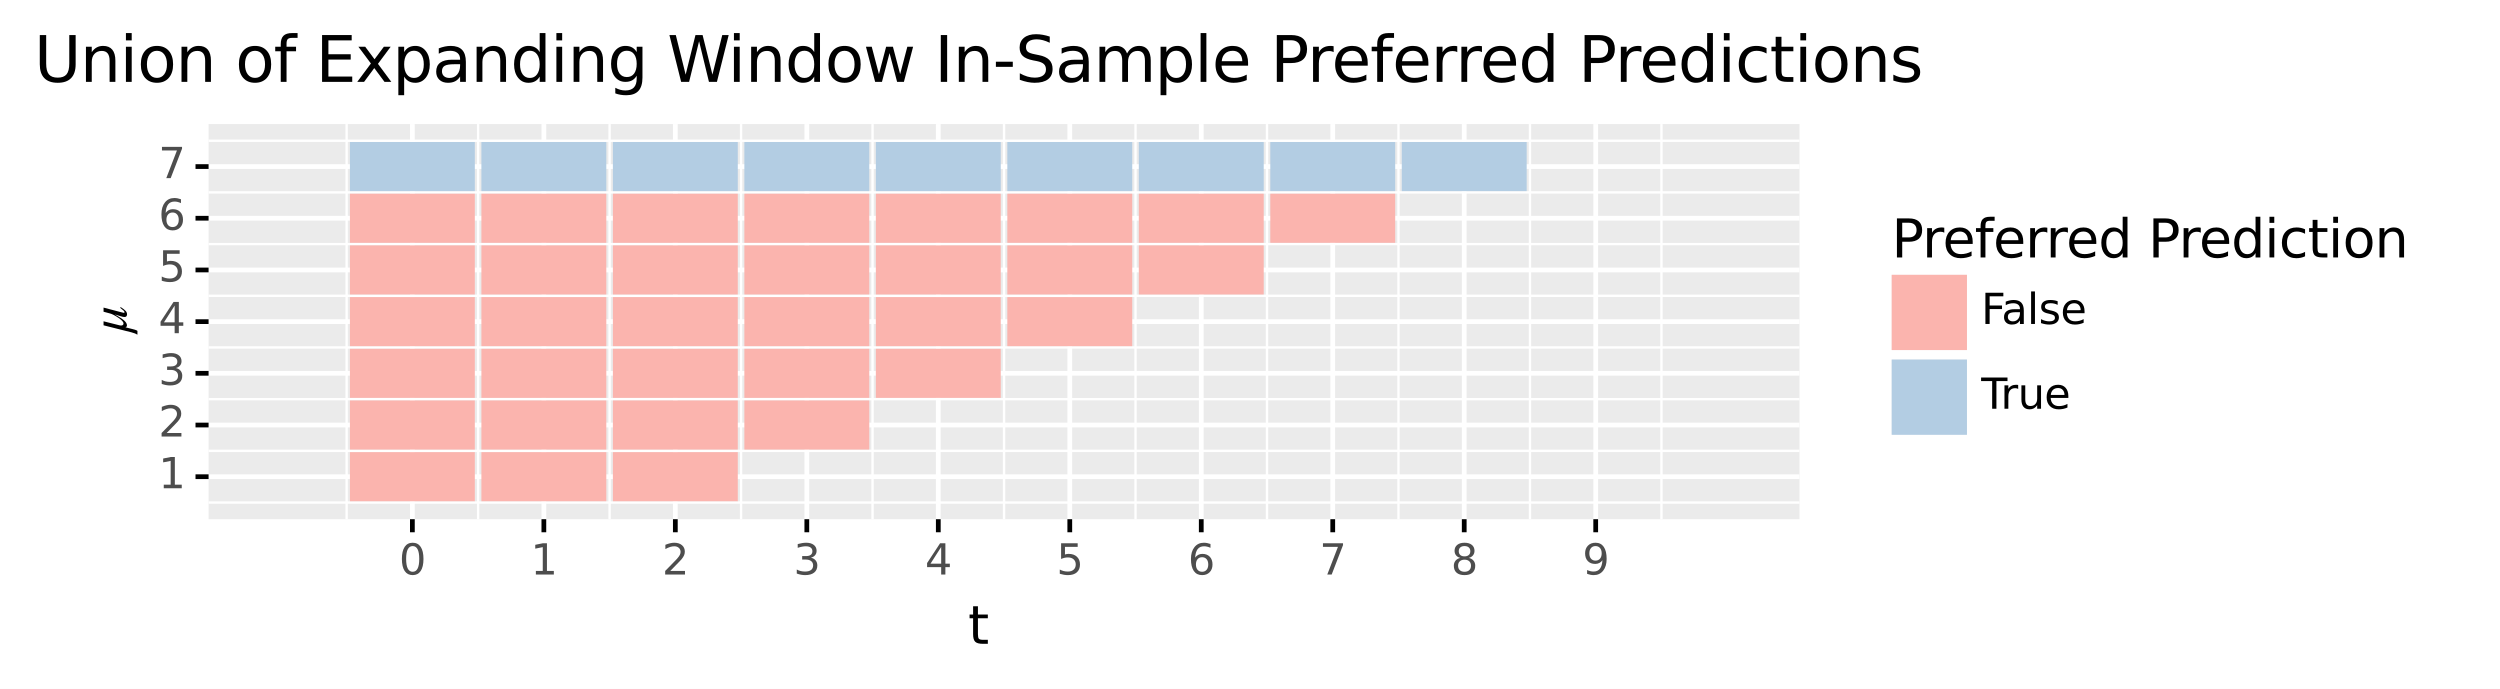 <?xml version="1.0" encoding="utf-8" standalone="no"?>
<!DOCTYPE svg PUBLIC "-//W3C//DTD SVG 1.1//EN"
  "http://www.w3.org/Graphics/SVG/1.1/DTD/svg11.dtd">
<svg height="144.978pt" version="1.1" viewBox="0 0 526.11 144.978" width="526.11pt" xmlns="http://www.w3.org/2000/svg" xmlns:xlink="http://www.w3.org/1999/xlink">
 <rect x="0" y="0" width="526.11" height="144.978" fill="#808080" stroke="none"/>
 <defs>
  <style type="text/css">*{stroke-linecap:butt;stroke-linejoin:round;}</style>
 </defs>
 <g id="figure_1">
  <g id="patch_1">
   <path d="M 0 144.978 
L 526.11 144.978 
L 526.11 0 
L 0 0 
z
" style="fill:#ffffff;stroke:#ffffff;stroke-linejoin:miter;"/>
  </g>
  <g id="axes_1">
   <g id="patch_2">
    <path d="M 43.894 109.265 
L 378.694 109.265 
L 378.694 26.105 
L 43.894 26.105 
z
" style="fill:#ebebeb;"/>
   </g>
   <g id="matplotlib.axis_1">
    <g id="xtick_1">
     <g id="line2d_1">
      <path clip-path="url(#p59ad33ce91)" d="M 86.782 109.265 
L 86.782 26.105 
" style="fill:none;stroke:#ffffff;"/>
     </g>
     <g id="line2d_2">
      <path d="M 86.782 109.265 
" style="fill:none;stroke:#333333;stroke-width:2;"/>
      <defs>
       <path d="M 0 0 
L 0 2.75 
" id="m842ca9d57a" style="stroke:#000000;"/>
      </defs>
      <g>
       <use style="fill:#333333;stroke:#000000;" x="86.782" xlink:href="#m842ca9d57a" y="109.265"/>
      </g>
     </g>
     <g id="text_1">
      <!-- 0 -->
      <g style="fill:#4d4d4d;" transform="translate(83.982 120.902)scale(0.088 -0.088)">
       <defs>
        <path d="M 2034 4250 
Q 1547 4250 1301 3770 
Q 1056 3291 1056 2328 
Q 1056 1369 1301 889 
Q 1547 409 2034 409 
Q 2525 409 2770 889 
Q 3016 1369 3016 2328 
Q 3016 3291 2770 3770 
Q 2525 4250 2034 4250 
z
M 2034 4750 
Q 2819 4750 3233 4129 
Q 3647 3509 3647 2328 
Q 3647 1150 3233 529 
Q 2819 -91 2034 -91 
Q 1250 -91 836 529 
Q 422 1150 422 2328 
Q 422 3509 836 4129 
Q 1250 4750 2034 4750 
z
" id="DejaVuSans-30" transform="scale(0.016)"/>
       </defs>
       <use xlink:href="#DejaVuSans-30"/>
      </g>
     </g>
    </g>
    <g id="xtick_2">
     <g id="line2d_3">
      <path clip-path="url(#p59ad33ce91)" d="M 114.451 109.265 
L 114.451 26.105 
" style="fill:none;stroke:#ffffff;"/>
     </g>
     <g id="line2d_4">
      <path d="M 114.451 109.265 
" style="fill:none;stroke:#333333;stroke-width:2;"/>
      <g>
       <use style="fill:#333333;stroke:#000000;" x="114.451" xlink:href="#m842ca9d57a" y="109.265"/>
      </g>
     </g>
     <g id="text_2">
      <!-- 1 -->
      <g style="fill:#4d4d4d;" transform="translate(111.652 120.902)scale(0.088 -0.088)">
       <defs>
        <path d="M 794 531 
L 1825 531 
L 1825 4091 
L 703 3866 
L 703 4441 
L 1819 4666 
L 2450 4666 
L 2450 531 
L 3481 531 
L 3481 0 
L 794 0 
L 794 531 
z
" id="DejaVuSans-31" transform="scale(0.016)"/>
       </defs>
       <use xlink:href="#DejaVuSans-31"/>
      </g>
     </g>
    </g>
    <g id="xtick_3">
     <g id="line2d_5">
      <path clip-path="url(#p59ad33ce91)" d="M 142.12 109.265 
L 142.12 26.105 
" style="fill:none;stroke:#ffffff;"/>
     </g>
     <g id="line2d_6">
      <path d="M 142.12 109.265 
" style="fill:none;stroke:#333333;stroke-width:2;"/>
      <g>
       <use style="fill:#333333;stroke:#000000;" x="142.12" xlink:href="#m842ca9d57a" y="109.265"/>
      </g>
     </g>
     <g id="text_3">
      <!-- 2 -->
      <g style="fill:#4d4d4d;" transform="translate(139.321 120.902)scale(0.088 -0.088)">
       <defs>
        <path d="M 1228 531 
L 3431 531 
L 3431 0 
L 469 0 
L 469 531 
Q 828 903 1448 1529 
Q 2069 2156 2228 2338 
Q 2531 2678 2651 2914 
Q 2772 3150 2772 3378 
Q 2772 3750 2511 3984 
Q 2250 4219 1831 4219 
Q 1534 4219 1204 4116 
Q 875 4013 500 3803 
L 500 4441 
Q 881 4594 1212 4672 
Q 1544 4750 1819 4750 
Q 2544 4750 2975 4387 
Q 3406 4025 3406 3419 
Q 3406 3131 3298 2873 
Q 3191 2616 2906 2266 
Q 2828 2175 2409 1742 
Q 1991 1309 1228 531 
z
" id="DejaVuSans-32" transform="scale(0.016)"/>
       </defs>
       <use xlink:href="#DejaVuSans-32"/>
      </g>
     </g>
    </g>
    <g id="xtick_4">
     <g id="line2d_7">
      <path clip-path="url(#p59ad33ce91)" d="M 169.79 109.265 
L 169.79 26.105 
" style="fill:none;stroke:#ffffff;"/>
     </g>
     <g id="line2d_8">
      <path d="M 169.79 109.265 
" style="fill:none;stroke:#333333;stroke-width:2;"/>
      <g>
       <use style="fill:#333333;stroke:#000000;" x="169.79" xlink:href="#m842ca9d57a" y="109.265"/>
      </g>
     </g>
     <g id="text_4">
      <!-- 3 -->
      <g style="fill:#4d4d4d;" transform="translate(166.99 120.902)scale(0.088 -0.088)">
       <defs>
        <path d="M 2597 2516 
Q 3050 2419 3304 2112 
Q 3559 1806 3559 1356 
Q 3559 666 3084 287 
Q 2609 -91 1734 -91 
Q 1441 -91 1130 -33 
Q 819 25 488 141 
L 488 750 
Q 750 597 1062 519 
Q 1375 441 1716 441 
Q 2309 441 2620 675 
Q 2931 909 2931 1356 
Q 2931 1769 2642 2001 
Q 2353 2234 1838 2234 
L 1294 2234 
L 1294 2753 
L 1863 2753 
Q 2328 2753 2575 2939 
Q 2822 3125 2822 3475 
Q 2822 3834 2567 4026 
Q 2313 4219 1838 4219 
Q 1578 4219 1281 4162 
Q 984 4106 628 3988 
L 628 4550 
Q 988 4650 1302 4700 
Q 1616 4750 1894 4750 
Q 2613 4750 3031 4423 
Q 3450 4097 3450 3541 
Q 3450 3153 3228 2886 
Q 3006 2619 2597 2516 
z
" id="DejaVuSans-33" transform="scale(0.016)"/>
       </defs>
       <use xlink:href="#DejaVuSans-33"/>
      </g>
     </g>
    </g>
    <g id="xtick_5">
     <g id="line2d_9">
      <path clip-path="url(#p59ad33ce91)" d="M 197.459 109.265 
L 197.459 26.105 
" style="fill:none;stroke:#ffffff;"/>
     </g>
     <g id="line2d_10">
      <path d="M 197.459 109.265 
" style="fill:none;stroke:#333333;stroke-width:2;"/>
      <g>
       <use style="fill:#333333;stroke:#000000;" x="197.459" xlink:href="#m842ca9d57a" y="109.265"/>
      </g>
     </g>
     <g id="text_5">
      <!-- 4 -->
      <g style="fill:#4d4d4d;" transform="translate(194.66 120.902)scale(0.088 -0.088)">
       <defs>
        <path d="M 2419 4116 
L 825 1625 
L 2419 1625 
L 2419 4116 
z
M 2253 4666 
L 3047 4666 
L 3047 1625 
L 3713 1625 
L 3713 1100 
L 3047 1100 
L 3047 0 
L 2419 0 
L 2419 1100 
L 313 1100 
L 313 1709 
L 2253 4666 
z
" id="DejaVuSans-34" transform="scale(0.016)"/>
       </defs>
       <use xlink:href="#DejaVuSans-34"/>
      </g>
     </g>
    </g>
    <g id="xtick_6">
     <g id="line2d_11">
      <path clip-path="url(#p59ad33ce91)" d="M 225.129 109.265 
L 225.129 26.105 
" style="fill:none;stroke:#ffffff;"/>
     </g>
     <g id="line2d_12">
      <path d="M 225.129 109.265 
" style="fill:none;stroke:#333333;stroke-width:2;"/>
      <g>
       <use style="fill:#333333;stroke:#000000;" x="225.129" xlink:href="#m842ca9d57a" y="109.265"/>
      </g>
     </g>
     <g id="text_6">
      <!-- 5 -->
      <g style="fill:#4d4d4d;" transform="translate(222.329 120.902)scale(0.088 -0.088)">
       <defs>
        <path d="M 691 4666 
L 3169 4666 
L 3169 4134 
L 1269 4134 
L 1269 2991 
Q 1406 3038 1543 3061 
Q 1681 3084 1819 3084 
Q 2600 3084 3056 2656 
Q 3513 2228 3513 1497 
Q 3513 744 3044 326 
Q 2575 -91 1722 -91 
Q 1428 -91 1123 -41 
Q 819 9 494 109 
L 494 744 
Q 775 591 1075 516 
Q 1375 441 1709 441 
Q 2250 441 2565 725 
Q 2881 1009 2881 1497 
Q 2881 1984 2565 2268 
Q 2250 2553 1709 2553 
Q 1456 2553 1204 2497 
Q 953 2441 691 2322 
L 691 4666 
z
" id="DejaVuSans-35" transform="scale(0.016)"/>
       </defs>
       <use xlink:href="#DejaVuSans-35"/>
      </g>
     </g>
    </g>
    <g id="xtick_7">
     <g id="line2d_13">
      <path clip-path="url(#p59ad33ce91)" d="M 252.798 109.265 
L 252.798 26.105 
" style="fill:none;stroke:#ffffff;"/>
     </g>
     <g id="line2d_14">
      <path d="M 252.798 109.265 
" style="fill:none;stroke:#333333;stroke-width:2;"/>
      <g>
       <use style="fill:#333333;stroke:#000000;" x="252.798" xlink:href="#m842ca9d57a" y="109.265"/>
      </g>
     </g>
     <g id="text_7">
      <!-- 6 -->
      <g style="fill:#4d4d4d;" transform="translate(249.999 120.902)scale(0.088 -0.088)">
       <defs>
        <path d="M 2113 2584 
Q 1688 2584 1439 2293 
Q 1191 2003 1191 1497 
Q 1191 994 1439 701 
Q 1688 409 2113 409 
Q 2538 409 2786 701 
Q 3034 994 3034 1497 
Q 3034 2003 2786 2293 
Q 2538 2584 2113 2584 
z
M 3366 4563 
L 3366 3988 
Q 3128 4100 2886 4159 
Q 2644 4219 2406 4219 
Q 1781 4219 1451 3797 
Q 1122 3375 1075 2522 
Q 1259 2794 1537 2939 
Q 1816 3084 2150 3084 
Q 2853 3084 3261 2657 
Q 3669 2231 3669 1497 
Q 3669 778 3244 343 
Q 2819 -91 2113 -91 
Q 1303 -91 875 529 
Q 447 1150 447 2328 
Q 447 3434 972 4092 
Q 1497 4750 2381 4750 
Q 2619 4750 2861 4703 
Q 3103 4656 3366 4563 
z
" id="DejaVuSans-36" transform="scale(0.016)"/>
       </defs>
       <use xlink:href="#DejaVuSans-36"/>
      </g>
     </g>
    </g>
    <g id="xtick_8">
     <g id="line2d_15">
      <path clip-path="url(#p59ad33ce91)" d="M 280.468 109.265 
L 280.468 26.105 
" style="fill:none;stroke:#ffffff;"/>
     </g>
     <g id="line2d_16">
      <path d="M 280.468 109.265 
" style="fill:none;stroke:#333333;stroke-width:2;"/>
      <g>
       <use style="fill:#333333;stroke:#000000;" x="280.468" xlink:href="#m842ca9d57a" y="109.265"/>
      </g>
     </g>
     <g id="text_8">
      <!-- 7 -->
      <g style="fill:#4d4d4d;" transform="translate(277.668 120.902)scale(0.088 -0.088)">
       <defs>
        <path d="M 525 4666 
L 3525 4666 
L 3525 4397 
L 1831 0 
L 1172 0 
L 2766 4134 
L 525 4134 
L 525 4666 
z
" id="DejaVuSans-37" transform="scale(0.016)"/>
       </defs>
       <use xlink:href="#DejaVuSans-37"/>
      </g>
     </g>
    </g>
    <g id="xtick_9">
     <g id="line2d_17">
      <path clip-path="url(#p59ad33ce91)" d="M 308.137 109.265 
L 308.137 26.105 
" style="fill:none;stroke:#ffffff;"/>
     </g>
     <g id="line2d_18">
      <path d="M 308.137 109.265 
" style="fill:none;stroke:#333333;stroke-width:2;"/>
      <g>
       <use style="fill:#333333;stroke:#000000;" x="308.137" xlink:href="#m842ca9d57a" y="109.265"/>
      </g>
     </g>
     <g id="text_9">
      <!-- 8 -->
      <g style="fill:#4d4d4d;" transform="translate(305.338 120.902)scale(0.088 -0.088)">
       <defs>
        <path d="M 2034 2216 
Q 1584 2216 1326 1975 
Q 1069 1734 1069 1313 
Q 1069 891 1326 650 
Q 1584 409 2034 409 
Q 2484 409 2743 651 
Q 3003 894 3003 1313 
Q 3003 1734 2745 1975 
Q 2488 2216 2034 2216 
z
M 1403 2484 
Q 997 2584 770 2862 
Q 544 3141 544 3541 
Q 544 4100 942 4425 
Q 1341 4750 2034 4750 
Q 2731 4750 3128 4425 
Q 3525 4100 3525 3541 
Q 3525 3141 3298 2862 
Q 3072 2584 2669 2484 
Q 3125 2378 3379 2068 
Q 3634 1759 3634 1313 
Q 3634 634 3220 271 
Q 2806 -91 2034 -91 
Q 1263 -91 848 271 
Q 434 634 434 1313 
Q 434 1759 690 2068 
Q 947 2378 1403 2484 
z
M 1172 3481 
Q 1172 3119 1398 2916 
Q 1625 2713 2034 2713 
Q 2441 2713 2670 2916 
Q 2900 3119 2900 3481 
Q 2900 3844 2670 4047 
Q 2441 4250 2034 4250 
Q 1625 4250 1398 4047 
Q 1172 3844 1172 3481 
z
" id="DejaVuSans-38" transform="scale(0.016)"/>
       </defs>
       <use xlink:href="#DejaVuSans-38"/>
      </g>
     </g>
    </g>
    <g id="xtick_10">
     <g id="line2d_19">
      <path clip-path="url(#p59ad33ce91)" d="M 335.806 109.265 
L 335.806 26.105 
" style="fill:none;stroke:#ffffff;"/>
     </g>
     <g id="line2d_20">
      <path d="M 335.806 109.265 
" style="fill:none;stroke:#333333;stroke-width:2;"/>
      <g>
       <use style="fill:#333333;stroke:#000000;" x="335.806" xlink:href="#m842ca9d57a" y="109.265"/>
      </g>
     </g>
     <g id="text_10">
      <!-- 9 -->
      <g style="fill:#4d4d4d;" transform="translate(333.007 120.902)scale(0.088 -0.088)">
       <defs>
        <path d="M 703 97 
L 703 672 
Q 941 559 1184 500 
Q 1428 441 1663 441 
Q 2288 441 2617 861 
Q 2947 1281 2994 2138 
Q 2813 1869 2534 1725 
Q 2256 1581 1919 1581 
Q 1219 1581 811 2004 
Q 403 2428 403 3163 
Q 403 3881 828 4315 
Q 1253 4750 1959 4750 
Q 2769 4750 3195 4129 
Q 3622 3509 3622 2328 
Q 3622 1225 3098 567 
Q 2575 -91 1691 -91 
Q 1453 -91 1209 -44 
Q 966 3 703 97 
z
M 1959 2075 
Q 2384 2075 2632 2365 
Q 2881 2656 2881 3163 
Q 2881 3666 2632 3958 
Q 2384 4250 1959 4250 
Q 1534 4250 1286 3958 
Q 1038 3666 1038 3163 
Q 1038 2656 1286 2365 
Q 1534 2075 1959 2075 
z
" id="DejaVuSans-39" transform="scale(0.016)"/>
       </defs>
       <use xlink:href="#DejaVuSans-39"/>
      </g>
     </g>
    </g>
    <g id="xtick_11">
     <g id="line2d_21">
      <path clip-path="url(#p59ad33ce91)" d="M 72.947 109.265 
L 72.947 26.105 
" style="fill:none;stroke:#ffffff;stroke-width:0.5;"/>
     </g>
    </g>
    <g id="xtick_12">
     <g id="line2d_22">
      <path clip-path="url(#p59ad33ce91)" d="M 100.616 109.265 
L 100.616 26.105 
" style="fill:none;stroke:#ffffff;stroke-width:0.5;"/>
     </g>
    </g>
    <g id="xtick_13">
     <g id="line2d_23">
      <path clip-path="url(#p59ad33ce91)" d="M 128.286 109.265 
L 128.286 26.105 
" style="fill:none;stroke:#ffffff;stroke-width:0.5;"/>
     </g>
    </g>
    <g id="xtick_14">
     <g id="line2d_24">
      <path clip-path="url(#p59ad33ce91)" d="M 155.955 109.265 
L 155.955 26.105 
" style="fill:none;stroke:#ffffff;stroke-width:0.5;"/>
     </g>
    </g>
    <g id="xtick_15">
     <g id="line2d_25">
      <path clip-path="url(#p59ad33ce91)" d="M 183.625 109.265 
L 183.625 26.105 
" style="fill:none;stroke:#ffffff;stroke-width:0.5;"/>
     </g>
    </g>
    <g id="xtick_16">
     <g id="line2d_26">
      <path clip-path="url(#p59ad33ce91)" d="M 211.294 109.265 
L 211.294 26.105 
" style="fill:none;stroke:#ffffff;stroke-width:0.5;"/>
     </g>
    </g>
    <g id="xtick_17">
     <g id="line2d_27">
      <path clip-path="url(#p59ad33ce91)" d="M 238.963 109.265 
L 238.963 26.105 
" style="fill:none;stroke:#ffffff;stroke-width:0.5;"/>
     </g>
    </g>
    <g id="xtick_18">
     <g id="line2d_28">
      <path clip-path="url(#p59ad33ce91)" d="M 266.633 109.265 
L 266.633 26.105 
" style="fill:none;stroke:#ffffff;stroke-width:0.5;"/>
     </g>
    </g>
    <g id="xtick_19">
     <g id="line2d_29">
      <path clip-path="url(#p59ad33ce91)" d="M 294.302 109.265 
L 294.302 26.105 
" style="fill:none;stroke:#ffffff;stroke-width:0.5;"/>
     </g>
    </g>
    <g id="xtick_20">
     <g id="line2d_30">
      <path clip-path="url(#p59ad33ce91)" d="M 321.972 109.265 
L 321.972 26.105 
" style="fill:none;stroke:#ffffff;stroke-width:0.5;"/>
     </g>
    </g>
    <g id="xtick_21">
     <g id="line2d_31">
      <path clip-path="url(#p59ad33ce91)" d="M 349.641 109.265 
L 349.641 26.105 
" style="fill:none;stroke:#ffffff;stroke-width:0.5;"/>
     </g>
    </g>
    <g id="text_11">
     <!-- t -->
     <g transform="translate(203.738 135.49)scale(0.11 -0.11)">
      <defs>
       <path d="M 1172 4494 
L 1172 3500 
L 2356 3500 
L 2356 3053 
L 1172 3053 
L 1172 1153 
Q 1172 725 1289 603 
Q 1406 481 1766 481 
L 2356 481 
L 2356 0 
L 1766 0 
Q 1100 0 847 248 
Q 594 497 594 1153 
L 594 3053 
L 172 3053 
L 172 3500 
L 594 3500 
L 594 4494 
L 1172 4494 
z
" id="DejaVuSans-74" transform="scale(0.016)"/>
      </defs>
      <use xlink:href="#DejaVuSans-74"/>
     </g>
    </g>
   </g>
   <g id="matplotlib.axis_2">
    <g id="ytick_1">
     <g id="line2d_32">
      <path clip-path="url(#p59ad33ce91)" d="M 43.894 100.318 
L 378.694 100.318 
" style="fill:none;stroke:#ffffff;"/>
     </g>
     <g id="line2d_33">
      <path d="M 43.894 100.318 
" style="fill:none;stroke:#333333;stroke-width:2;"/>
      <defs>
       <path d="M 0 0 
L -2.75 0 
" id="mcf019e07ae" style="stroke:#000000;"/>
      </defs>
      <g>
       <use style="fill:#333333;stroke:#000000;" x="43.894" xlink:href="#mcf019e07ae" y="100.318"/>
      </g>
     </g>
     <g id="text_12">
      <!-- 1 -->
      <g style="fill:#4d4d4d;" transform="translate(33.345 102.747)scale(0.088 -0.088)">
       <use xlink:href="#DejaVuSans-31"/>
      </g>
     </g>
    </g>
    <g id="ytick_2">
     <g id="line2d_34">
      <path clip-path="url(#p59ad33ce91)" d="M 43.894 89.441 
L 378.694 89.441 
" style="fill:none;stroke:#ffffff;"/>
     </g>
     <g id="line2d_35">
      <path d="M 43.894 89.441 
" style="fill:none;stroke:#333333;stroke-width:2;"/>
      <g>
       <use style="fill:#333333;stroke:#000000;" x="43.894" xlink:href="#mcf019e07ae" y="89.441"/>
      </g>
     </g>
     <g id="text_13">
      <!-- 2 -->
      <g style="fill:#4d4d4d;" transform="translate(33.345 91.869)scale(0.088 -0.088)">
       <use xlink:href="#DejaVuSans-32"/>
      </g>
     </g>
    </g>
    <g id="ytick_3">
     <g id="line2d_36">
      <path clip-path="url(#p59ad33ce91)" d="M 43.894 78.563 
L 378.694 78.563 
" style="fill:none;stroke:#ffffff;"/>
     </g>
     <g id="line2d_37">
      <path d="M 43.894 78.563 
" style="fill:none;stroke:#333333;stroke-width:2;"/>
      <g>
       <use style="fill:#333333;stroke:#000000;" x="43.894" xlink:href="#mcf019e07ae" y="78.563"/>
      </g>
     </g>
     <g id="text_14">
      <!-- 3 -->
      <g style="fill:#4d4d4d;" transform="translate(33.345 80.991)scale(0.088 -0.088)">
       <use xlink:href="#DejaVuSans-33"/>
      </g>
     </g>
    </g>
    <g id="ytick_4">
     <g id="line2d_38">
      <path clip-path="url(#p59ad33ce91)" d="M 43.894 67.685 
L 378.694 67.685 
" style="fill:none;stroke:#ffffff;"/>
     </g>
     <g id="line2d_39">
      <path d="M 43.894 67.685 
" style="fill:none;stroke:#333333;stroke-width:2;"/>
      <g>
       <use style="fill:#333333;stroke:#000000;" x="43.894" xlink:href="#mcf019e07ae" y="67.685"/>
      </g>
     </g>
     <g id="text_15">
      <!-- 4 -->
      <g style="fill:#4d4d4d;" transform="translate(33.345 70.114)scale(0.088 -0.088)">
       <use xlink:href="#DejaVuSans-34"/>
      </g>
     </g>
    </g>
    <g id="ytick_5">
     <g id="line2d_40">
      <path clip-path="url(#p59ad33ce91)" d="M 43.894 56.808 
L 378.694 56.808 
" style="fill:none;stroke:#ffffff;"/>
     </g>
     <g id="line2d_41">
      <path d="M 43.894 56.808 
" style="fill:none;stroke:#333333;stroke-width:2;"/>
      <g>
       <use style="fill:#333333;stroke:#000000;" x="43.894" xlink:href="#mcf019e07ae" y="56.808"/>
      </g>
     </g>
     <g id="text_16">
      <!-- 5 -->
      <g style="fill:#4d4d4d;" transform="translate(33.345 59.236)scale(0.088 -0.088)">
       <use xlink:href="#DejaVuSans-35"/>
      </g>
     </g>
    </g>
    <g id="ytick_6">
     <g id="line2d_42">
      <path clip-path="url(#p59ad33ce91)" d="M 43.894 45.93 
L 378.694 45.93 
" style="fill:none;stroke:#ffffff;"/>
     </g>
     <g id="line2d_43">
      <path d="M 43.894 45.93 
" style="fill:none;stroke:#333333;stroke-width:2;"/>
      <g>
       <use style="fill:#333333;stroke:#000000;" x="43.894" xlink:href="#mcf019e07ae" y="45.93"/>
      </g>
     </g>
     <g id="text_17">
      <!-- 6 -->
      <g style="fill:#4d4d4d;" transform="translate(33.345 48.358)scale(0.088 -0.088)">
       <use xlink:href="#DejaVuSans-36"/>
      </g>
     </g>
    </g>
    <g id="ytick_7">
     <g id="line2d_44">
      <path clip-path="url(#p59ad33ce91)" d="M 43.894 35.052 
L 378.694 35.052 
" style="fill:none;stroke:#ffffff;"/>
     </g>
     <g id="line2d_45">
      <path d="M 43.894 35.052 
" style="fill:none;stroke:#333333;stroke-width:2;"/>
      <g>
       <use style="fill:#333333;stroke:#000000;" x="43.894" xlink:href="#mcf019e07ae" y="35.052"/>
      </g>
     </g>
     <g id="text_18">
      <!-- 7 -->
      <g style="fill:#4d4d4d;" transform="translate(33.345 37.481)scale(0.088 -0.088)">
       <use xlink:href="#DejaVuSans-37"/>
      </g>
     </g>
    </g>
    <g id="ytick_8">
     <g id="line2d_46">
      <path clip-path="url(#p59ad33ce91)" d="M 43.894 105.757 
L 378.694 105.757 
" style="fill:none;stroke:#ffffff;stroke-width:0.5;"/>
     </g>
    </g>
    <g id="ytick_9">
     <g id="line2d_47">
      <path clip-path="url(#p59ad33ce91)" d="M 43.894 94.88 
L 378.694 94.88 
" style="fill:none;stroke:#ffffff;stroke-width:0.5;"/>
     </g>
    </g>
    <g id="ytick_10">
     <g id="line2d_48">
      <path clip-path="url(#p59ad33ce91)" d="M 43.894 84.002 
L 378.694 84.002 
" style="fill:none;stroke:#ffffff;stroke-width:0.5;"/>
     </g>
    </g>
    <g id="ytick_11">
     <g id="line2d_49">
      <path clip-path="url(#p59ad33ce91)" d="M 43.894 73.124 
L 378.694 73.124 
" style="fill:none;stroke:#ffffff;stroke-width:0.5;"/>
     </g>
    </g>
    <g id="ytick_12">
     <g id="line2d_50">
      <path clip-path="url(#p59ad33ce91)" d="M 43.894 62.247 
L 378.694 62.247 
" style="fill:none;stroke:#ffffff;stroke-width:0.5;"/>
     </g>
    </g>
    <g id="ytick_13">
     <g id="line2d_51">
      <path clip-path="url(#p59ad33ce91)" d="M 43.894 51.369 
L 378.694 51.369 
" style="fill:none;stroke:#ffffff;stroke-width:0.5;"/>
     </g>
    </g>
    <g id="ytick_14">
     <g id="line2d_52">
      <path clip-path="url(#p59ad33ce91)" d="M 43.894 40.491 
L 378.694 40.491 
" style="fill:none;stroke:#ffffff;stroke-width:0.5;"/>
     </g>
    </g>
    <g id="ytick_15">
     <g id="line2d_53">
      <path clip-path="url(#p59ad33ce91)" d="M 43.894 29.613 
L 378.694 29.613 
" style="fill:none;stroke:#ffffff;stroke-width:0.5;"/>
     </g>
    </g>
    <g id="text_19">
     <!-- $\mu$ -->
     <g transform="translate(26.635 70.06)rotate(-90)scale(0.11 -0.11)">
      <defs>
       <path d="M 3002 749 
L 3091 691 
Q 2797 237 2614 83 
Q 2432 -70 2214 -70 
Q 2080 -70 1990 6 
Q 1901 83 1901 218 
Q 1901 416 1997 704 
L 2208 1370 
L 2202 1370 
Q 1766 595 1475 268 
Q 1184 -58 902 -58 
Q 723 -58 672 122 
Q 614 -109 547 -374 
Q 480 -640 451 -758 
Q 422 -877 384 -1005 
Q 346 -1133 314 -1197 
Q 282 -1261 243 -1312 
L -211 -1312 
Q -58 -1088 70 -595 
L 909 2739 
L 1389 2739 
L 909 832 
Q 883 717 883 659 
Q 883 352 1139 352 
Q 1395 352 1811 969 
Q 2227 1587 2323 1958 
L 2534 2739 
L 3027 2739 
L 2522 819 
Q 2400 333 2400 326 
Q 2400 230 2470 230 
Q 2547 230 2652 329 
Q 2758 429 3002 749 
z
" id="STIXGeneral-Italic-3bc" transform="scale(0.016)"/>
      </defs>
      <use transform="translate(0 0.203)" xlink:href="#STIXGeneral-Italic-3bc"/>
     </g>
    </g>
   </g>
   <g id="PolyCollection_1">
    <path clip-path="url(#p59ad33ce91)" d="M 73.639 105.485 
L 73.639 95.152 
L 99.925 95.152 
L 99.925 105.485 
z
" style="fill:#fbb4ae;"/>
    <path clip-path="url(#p59ad33ce91)" d="M 101.308 105.485 
L 101.308 95.152 
L 127.594 95.152 
L 127.594 105.485 
z
" style="fill:#fbb4ae;"/>
    <path clip-path="url(#p59ad33ce91)" d="M 128.978 105.485 
L 128.978 95.152 
L 155.263 95.152 
L 155.263 105.485 
z
" style="fill:#fbb4ae;"/>
    <path clip-path="url(#p59ad33ce91)" d="M 73.639 94.608 
L 73.639 84.274 
L 99.925 84.274 
L 99.925 94.608 
z
" style="fill:#fbb4ae;"/>
    <path clip-path="url(#p59ad33ce91)" d="M 101.308 94.608 
L 101.308 84.274 
L 127.594 84.274 
L 127.594 94.608 
z
" style="fill:#fbb4ae;"/>
    <path clip-path="url(#p59ad33ce91)" d="M 128.978 94.608 
L 128.978 84.274 
L 155.263 84.274 
L 155.263 94.608 
z
" style="fill:#fbb4ae;"/>
    <path clip-path="url(#p59ad33ce91)" d="M 156.647 94.608 
L 156.647 84.274 
L 182.933 84.274 
L 182.933 94.608 
z
" style="fill:#fbb4ae;"/>
    <path clip-path="url(#p59ad33ce91)" d="M 73.639 83.73 
L 73.639 73.396 
L 99.925 73.396 
L 99.925 83.73 
z
" style="fill:#fbb4ae;"/>
    <path clip-path="url(#p59ad33ce91)" d="M 101.308 83.73 
L 101.308 73.396 
L 127.594 73.396 
L 127.594 83.73 
z
" style="fill:#fbb4ae;"/>
    <path clip-path="url(#p59ad33ce91)" d="M 128.978 83.73 
L 128.978 73.396 
L 155.263 73.396 
L 155.263 83.73 
z
" style="fill:#fbb4ae;"/>
    <path clip-path="url(#p59ad33ce91)" d="M 156.647 83.73 
L 156.647 73.396 
L 182.933 73.396 
L 182.933 83.73 
z
" style="fill:#fbb4ae;"/>
    <path clip-path="url(#p59ad33ce91)" d="M 184.316 83.73 
L 184.316 73.396 
L 210.602 73.396 
L 210.602 83.73 
z
" style="fill:#fbb4ae;"/>
    <path clip-path="url(#p59ad33ce91)" d="M 73.639 72.852 
L 73.639 62.518 
L 99.925 62.518 
L 99.925 72.852 
z
" style="fill:#fbb4ae;"/>
    <path clip-path="url(#p59ad33ce91)" d="M 101.308 72.852 
L 101.308 62.518 
L 127.594 62.518 
L 127.594 72.852 
z
" style="fill:#fbb4ae;"/>
    <path clip-path="url(#p59ad33ce91)" d="M 128.978 72.852 
L 128.978 62.518 
L 155.263 62.518 
L 155.263 72.852 
z
" style="fill:#fbb4ae;"/>
    <path clip-path="url(#p59ad33ce91)" d="M 156.647 72.852 
L 156.647 62.518 
L 182.933 62.518 
L 182.933 72.852 
z
" style="fill:#fbb4ae;"/>
    <path clip-path="url(#p59ad33ce91)" d="M 184.316 72.852 
L 184.316 62.518 
L 210.602 62.518 
L 210.602 72.852 
z
" style="fill:#fbb4ae;"/>
    <path clip-path="url(#p59ad33ce91)" d="M 211.986 72.852 
L 211.986 62.518 
L 238.272 62.518 
L 238.272 72.852 
z
" style="fill:#fbb4ae;"/>
    <path clip-path="url(#p59ad33ce91)" d="M 73.639 61.975 
L 73.639 51.641 
L 99.925 51.641 
L 99.925 61.975 
z
" style="fill:#fbb4ae;"/>
    <path clip-path="url(#p59ad33ce91)" d="M 101.308 61.975 
L 101.308 51.641 
L 127.594 51.641 
L 127.594 61.975 
z
" style="fill:#fbb4ae;"/>
    <path clip-path="url(#p59ad33ce91)" d="M 128.978 61.975 
L 128.978 51.641 
L 155.263 51.641 
L 155.263 61.975 
z
" style="fill:#fbb4ae;"/>
    <path clip-path="url(#p59ad33ce91)" d="M 156.647 61.975 
L 156.647 51.641 
L 182.933 51.641 
L 182.933 61.975 
z
" style="fill:#fbb4ae;"/>
    <path clip-path="url(#p59ad33ce91)" d="M 184.316 61.975 
L 184.316 51.641 
L 210.602 51.641 
L 210.602 61.975 
z
" style="fill:#fbb4ae;"/>
    <path clip-path="url(#p59ad33ce91)" d="M 211.986 61.975 
L 211.986 51.641 
L 238.272 51.641 
L 238.272 61.975 
z
" style="fill:#fbb4ae;"/>
    <path clip-path="url(#p59ad33ce91)" d="M 239.655 61.975 
L 239.655 51.641 
L 265.941 51.641 
L 265.941 61.975 
z
" style="fill:#fbb4ae;"/>
    <path clip-path="url(#p59ad33ce91)" d="M 73.639 51.097 
L 73.639 40.763 
L 99.925 40.763 
L 99.925 51.097 
z
" style="fill:#fbb4ae;"/>
    <path clip-path="url(#p59ad33ce91)" d="M 101.308 51.097 
L 101.308 40.763 
L 127.594 40.763 
L 127.594 51.097 
z
" style="fill:#fbb4ae;"/>
    <path clip-path="url(#p59ad33ce91)" d="M 128.978 51.097 
L 128.978 40.763 
L 155.263 40.763 
L 155.263 51.097 
z
" style="fill:#fbb4ae;"/>
    <path clip-path="url(#p59ad33ce91)" d="M 156.647 51.097 
L 156.647 40.763 
L 182.933 40.763 
L 182.933 51.097 
z
" style="fill:#fbb4ae;"/>
    <path clip-path="url(#p59ad33ce91)" d="M 184.316 51.097 
L 184.316 40.763 
L 210.602 40.763 
L 210.602 51.097 
z
" style="fill:#fbb4ae;"/>
    <path clip-path="url(#p59ad33ce91)" d="M 211.986 51.097 
L 211.986 40.763 
L 238.272 40.763 
L 238.272 51.097 
z
" style="fill:#fbb4ae;"/>
    <path clip-path="url(#p59ad33ce91)" d="M 239.655 51.097 
L 239.655 40.763 
L 265.941 40.763 
L 265.941 51.097 
z
" style="fill:#fbb4ae;"/>
    <path clip-path="url(#p59ad33ce91)" d="M 267.325 51.097 
L 267.325 40.763 
L 293.611 40.763 
L 293.611 51.097 
z
" style="fill:#fbb4ae;"/>
    <path clip-path="url(#p59ad33ce91)" d="M 73.639 40.219 
L 73.639 29.885 
L 99.925 29.885 
L 99.925 40.219 
z
" style="fill:#b3cde3;"/>
    <path clip-path="url(#p59ad33ce91)" d="M 101.308 40.219 
L 101.308 29.885 
L 127.594 29.885 
L 127.594 40.219 
z
" style="fill:#b3cde3;"/>
    <path clip-path="url(#p59ad33ce91)" d="M 128.978 40.219 
L 128.978 29.885 
L 155.263 29.885 
L 155.263 40.219 
z
" style="fill:#b3cde3;"/>
    <path clip-path="url(#p59ad33ce91)" d="M 156.647 40.219 
L 156.647 29.885 
L 182.933 29.885 
L 182.933 40.219 
z
" style="fill:#b3cde3;"/>
    <path clip-path="url(#p59ad33ce91)" d="M 184.316 40.219 
L 184.316 29.885 
L 210.602 29.885 
L 210.602 40.219 
z
" style="fill:#b3cde3;"/>
    <path clip-path="url(#p59ad33ce91)" d="M 211.986 40.219 
L 211.986 29.885 
L 238.272 29.885 
L 238.272 40.219 
z
" style="fill:#b3cde3;"/>
    <path clip-path="url(#p59ad33ce91)" d="M 239.655 40.219 
L 239.655 29.885 
L 265.941 29.885 
L 265.941 40.219 
z
" style="fill:#b3cde3;"/>
    <path clip-path="url(#p59ad33ce91)" d="M 267.325 40.219 
L 267.325 29.885 
L 293.611 29.885 
L 293.611 40.219 
z
" style="fill:#b3cde3;"/>
    <path clip-path="url(#p59ad33ce91)" d="M 294.994 40.219 
L 294.994 29.885 
L 321.28 29.885 
L 321.28 40.219 
z
" style="fill:#b3cde3;"/>
   </g>
   <g id="patch_3">
    <path d="M 385.894 103.708 
L 518.91 103.708 
L 518.91 30.582 
L 385.894 30.582 
z
" style="fill:#ffffff;"/>
   </g>
   <g id="text_20">
    <!-- Preferred Prediction -->
    <g transform="translate(398.094 54.176)scale(0.11 -0.11)">
     <defs>
      <path d="M 1259 4147 
L 1259 2394 
L 2053 2394 
Q 2494 2394 2734 2622 
Q 2975 2850 2975 3272 
Q 2975 3691 2734 3919 
Q 2494 4147 2053 4147 
L 1259 4147 
z
M 628 4666 
L 2053 4666 
Q 2838 4666 3239 4311 
Q 3641 3956 3641 3272 
Q 3641 2581 3239 2228 
Q 2838 1875 2053 1875 
L 1259 1875 
L 1259 0 
L 628 0 
L 628 4666 
z
" id="DejaVuSans-50" transform="scale(0.016)"/>
      <path d="M 2631 2963 
Q 2534 3019 2420 3045 
Q 2306 3072 2169 3072 
Q 1681 3072 1420 2755 
Q 1159 2438 1159 1844 
L 1159 0 
L 581 0 
L 581 3500 
L 1159 3500 
L 1159 2956 
Q 1341 3275 1631 3429 
Q 1922 3584 2338 3584 
Q 2397 3584 2469 3576 
Q 2541 3569 2628 3553 
L 2631 2963 
z
" id="DejaVuSans-72" transform="scale(0.016)"/>
      <path d="M 3597 1894 
L 3597 1613 
L 953 1613 
Q 991 1019 1311 708 
Q 1631 397 2203 397 
Q 2534 397 2845 478 
Q 3156 559 3463 722 
L 3463 178 
Q 3153 47 2828 -22 
Q 2503 -91 2169 -91 
Q 1331 -91 842 396 
Q 353 884 353 1716 
Q 353 2575 817 3079 
Q 1281 3584 2069 3584 
Q 2775 3584 3186 3129 
Q 3597 2675 3597 1894 
z
M 3022 2063 
Q 3016 2534 2758 2815 
Q 2500 3097 2075 3097 
Q 1594 3097 1305 2825 
Q 1016 2553 972 2059 
L 3022 2063 
z
" id="DejaVuSans-65" transform="scale(0.016)"/>
      <path d="M 2375 4863 
L 2375 4384 
L 1825 4384 
Q 1516 4384 1395 4259 
Q 1275 4134 1275 3809 
L 1275 3500 
L 2222 3500 
L 2222 3053 
L 1275 3053 
L 1275 0 
L 697 0 
L 697 3053 
L 147 3053 
L 147 3500 
L 697 3500 
L 697 3744 
Q 697 4328 969 4595 
Q 1241 4863 1831 4863 
L 2375 4863 
z
" id="DejaVuSans-66" transform="scale(0.016)"/>
      <path d="M 2906 2969 
L 2906 4863 
L 3481 4863 
L 3481 0 
L 2906 0 
L 2906 525 
Q 2725 213 2448 61 
Q 2172 -91 1784 -91 
Q 1150 -91 751 415 
Q 353 922 353 1747 
Q 353 2572 751 3078 
Q 1150 3584 1784 3584 
Q 2172 3584 2448 3432 
Q 2725 3281 2906 2969 
z
M 947 1747 
Q 947 1113 1208 752 
Q 1469 391 1925 391 
Q 2381 391 2643 752 
Q 2906 1113 2906 1747 
Q 2906 2381 2643 2742 
Q 2381 3103 1925 3103 
Q 1469 3103 1208 2742 
Q 947 2381 947 1747 
z
" id="DejaVuSans-64" transform="scale(0.016)"/>
      <path id="DejaVuSans-20" transform="scale(0.016)"/>
      <path d="M 603 3500 
L 1178 3500 
L 1178 0 
L 603 0 
L 603 3500 
z
M 603 4863 
L 1178 4863 
L 1178 4134 
L 603 4134 
L 603 4863 
z
" id="DejaVuSans-69" transform="scale(0.016)"/>
      <path d="M 3122 3366 
L 3122 2828 
Q 2878 2963 2633 3030 
Q 2388 3097 2138 3097 
Q 1578 3097 1268 2742 
Q 959 2388 959 1747 
Q 959 1106 1268 751 
Q 1578 397 2138 397 
Q 2388 397 2633 464 
Q 2878 531 3122 666 
L 3122 134 
Q 2881 22 2623 -34 
Q 2366 -91 2075 -91 
Q 1284 -91 818 406 
Q 353 903 353 1747 
Q 353 2603 823 3093 
Q 1294 3584 2113 3584 
Q 2378 3584 2631 3529 
Q 2884 3475 3122 3366 
z
" id="DejaVuSans-63" transform="scale(0.016)"/>
      <path d="M 1959 3097 
Q 1497 3097 1228 2736 
Q 959 2375 959 1747 
Q 959 1119 1226 758 
Q 1494 397 1959 397 
Q 2419 397 2687 759 
Q 2956 1122 2956 1747 
Q 2956 2369 2687 2733 
Q 2419 3097 1959 3097 
z
M 1959 3584 
Q 2709 3584 3137 3096 
Q 3566 2609 3566 1747 
Q 3566 888 3137 398 
Q 2709 -91 1959 -91 
Q 1206 -91 779 398 
Q 353 888 353 1747 
Q 353 2609 779 3096 
Q 1206 3584 1959 3584 
z
" id="DejaVuSans-6f" transform="scale(0.016)"/>
      <path d="M 3513 2113 
L 3513 0 
L 2938 0 
L 2938 2094 
Q 2938 2591 2744 2837 
Q 2550 3084 2163 3084 
Q 1697 3084 1428 2787 
Q 1159 2491 1159 1978 
L 1159 0 
L 581 0 
L 581 3500 
L 1159 3500 
L 1159 2956 
Q 1366 3272 1645 3428 
Q 1925 3584 2291 3584 
Q 2894 3584 3203 3211 
Q 3513 2838 3513 2113 
z
" id="DejaVuSans-6e" transform="scale(0.016)"/>
     </defs>
     <use xlink:href="#DejaVuSans-50"/>
     <use x="58.553" xlink:href="#DejaVuSans-72"/>
     <use x="97.416" xlink:href="#DejaVuSans-65"/>
     <use x="158.939" xlink:href="#DejaVuSans-66"/>
     <use x="194.145" xlink:href="#DejaVuSans-65"/>
     <use x="255.668" xlink:href="#DejaVuSans-72"/>
     <use x="295.031" xlink:href="#DejaVuSans-72"/>
     <use x="333.895" xlink:href="#DejaVuSans-65"/>
     <use x="395.418" xlink:href="#DejaVuSans-64"/>
     <use x="458.895" xlink:href="#DejaVuSans-20"/>
     <use x="490.682" xlink:href="#DejaVuSans-50"/>
     <use x="549.234" xlink:href="#DejaVuSans-72"/>
     <use x="588.098" xlink:href="#DejaVuSans-65"/>
     <use x="649.621" xlink:href="#DejaVuSans-64"/>
     <use x="713.098" xlink:href="#DejaVuSans-69"/>
     <use x="740.881" xlink:href="#DejaVuSans-63"/>
     <use x="795.861" xlink:href="#DejaVuSans-74"/>
     <use x="835.07" xlink:href="#DejaVuSans-69"/>
     <use x="862.854" xlink:href="#DejaVuSans-6f"/>
     <use x="924.035" xlink:href="#DejaVuSans-6e"/>
    </g>
   </g>
   <g id="patch_4">
    <path clip-path="url(#p157822f930)" d="M 398.094 73.668 
L 413.934 73.668 
L 413.934 57.828 
L 398.094 57.828 
z
" style="fill:#f2f2f2;"/>
   </g>
   <g id="patch_5">
    <path clip-path="url(#p157822f930)" d="M 398.094 73.668 
L 413.934 73.668 
L 413.934 57.828 
L 398.094 57.828 
z
" style="fill:#fbb4ae;"/>
   </g>
   <g id="text_21">
    <!-- False -->
    <g transform="translate(416.934 68.177)scale(0.088 -0.088)">
     <defs>
      <path d="M 628 4666 
L 3309 4666 
L 3309 4134 
L 1259 4134 
L 1259 2759 
L 3109 2759 
L 3109 2228 
L 1259 2228 
L 1259 0 
L 628 0 
L 628 4666 
z
" id="DejaVuSans-46" transform="scale(0.016)"/>
      <path d="M 2194 1759 
Q 1497 1759 1228 1600 
Q 959 1441 959 1056 
Q 959 750 1161 570 
Q 1363 391 1709 391 
Q 2188 391 2477 730 
Q 2766 1069 2766 1631 
L 2766 1759 
L 2194 1759 
z
M 3341 1997 
L 3341 0 
L 2766 0 
L 2766 531 
Q 2569 213 2275 61 
Q 1981 -91 1556 -91 
Q 1019 -91 701 211 
Q 384 513 384 1019 
Q 384 1609 779 1909 
Q 1175 2209 1959 2209 
L 2766 2209 
L 2766 2266 
Q 2766 2663 2505 2880 
Q 2244 3097 1772 3097 
Q 1472 3097 1187 3025 
Q 903 2953 641 2809 
L 641 3341 
Q 956 3463 1253 3523 
Q 1550 3584 1831 3584 
Q 2591 3584 2966 3190 
Q 3341 2797 3341 1997 
z
" id="DejaVuSans-61" transform="scale(0.016)"/>
      <path d="M 603 4863 
L 1178 4863 
L 1178 0 
L 603 0 
L 603 4863 
z
" id="DejaVuSans-6c" transform="scale(0.016)"/>
      <path d="M 2834 3397 
L 2834 2853 
Q 2591 2978 2328 3040 
Q 2066 3103 1784 3103 
Q 1356 3103 1142 2972 
Q 928 2841 928 2578 
Q 928 2378 1081 2264 
Q 1234 2150 1697 2047 
L 1894 2003 
Q 2506 1872 2764 1633 
Q 3022 1394 3022 966 
Q 3022 478 2636 193 
Q 2250 -91 1575 -91 
Q 1294 -91 989 -36 
Q 684 19 347 128 
L 347 722 
Q 666 556 975 473 
Q 1284 391 1588 391 
Q 1994 391 2212 530 
Q 2431 669 2431 922 
Q 2431 1156 2273 1281 
Q 2116 1406 1581 1522 
L 1381 1569 
Q 847 1681 609 1914 
Q 372 2147 372 2553 
Q 372 3047 722 3315 
Q 1072 3584 1716 3584 
Q 2034 3584 2315 3537 
Q 2597 3491 2834 3397 
z
" id="DejaVuSans-73" transform="scale(0.016)"/>
     </defs>
     <use xlink:href="#DejaVuSans-46"/>
     <use x="48.395" xlink:href="#DejaVuSans-61"/>
     <use x="109.674" xlink:href="#DejaVuSans-6c"/>
     <use x="137.457" xlink:href="#DejaVuSans-73"/>
     <use x="189.557" xlink:href="#DejaVuSans-65"/>
    </g>
   </g>
   <g id="patch_6">
    <path clip-path="url(#pe56cb7264f)" d="M 398.094 91.508 
L 413.934 91.508 
L 413.934 75.668 
L 398.094 75.668 
z
" style="fill:#f2f2f2;"/>
   </g>
   <g id="patch_7">
    <path clip-path="url(#pe56cb7264f)" d="M 398.094 91.508 
L 413.934 91.508 
L 413.934 75.668 
L 398.094 75.668 
z
" style="fill:#b3cde3;"/>
   </g>
   <g id="text_22">
    <!-- True -->
    <g transform="translate(416.934 86.017)scale(0.088 -0.088)">
     <defs>
      <path d="M -19 4666 
L 3928 4666 
L 3928 4134 
L 2272 4134 
L 2272 0 
L 1638 0 
L 1638 4134 
L -19 4134 
L -19 4666 
z
" id="DejaVuSans-54" transform="scale(0.016)"/>
      <path d="M 544 1381 
L 544 3500 
L 1119 3500 
L 1119 1403 
Q 1119 906 1312 657 
Q 1506 409 1894 409 
Q 2359 409 2629 706 
Q 2900 1003 2900 1516 
L 2900 3500 
L 3475 3500 
L 3475 0 
L 2900 0 
L 2900 538 
Q 2691 219 2414 64 
Q 2138 -91 1772 -91 
Q 1169 -91 856 284 
Q 544 659 544 1381 
z
M 1991 3584 
L 1991 3584 
z
" id="DejaVuSans-75" transform="scale(0.016)"/>
     </defs>
     <use xlink:href="#DejaVuSans-54"/>
     <use x="46.334" xlink:href="#DejaVuSans-72"/>
     <use x="87.447" xlink:href="#DejaVuSans-75"/>
     <use x="150.826" xlink:href="#DejaVuSans-65"/>
    </g>
   </g>
  </g>
  <g id="text_23">
   <!-- Union of Expanding Window In-Sample Preferred Predictions -->
   <g transform="translate(7.2 17.23)scale(0.132 -0.132)">
    <defs>
     <path d="M 556 4666 
L 1191 4666 
L 1191 1831 
Q 1191 1081 1462 751 
Q 1734 422 2344 422 
Q 2950 422 3222 751 
Q 3494 1081 3494 1831 
L 3494 4666 
L 4128 4666 
L 4128 1753 
Q 4128 841 3676 375 
Q 3225 -91 2344 -91 
Q 1459 -91 1007 375 
Q 556 841 556 1753 
L 556 4666 
z
" id="DejaVuSans-55" transform="scale(0.016)"/>
     <path d="M 628 4666 
L 3578 4666 
L 3578 4134 
L 1259 4134 
L 1259 2753 
L 3481 2753 
L 3481 2222 
L 1259 2222 
L 1259 531 
L 3634 531 
L 3634 0 
L 628 0 
L 628 4666 
z
" id="DejaVuSans-45" transform="scale(0.016)"/>
     <path d="M 3513 3500 
L 2247 1797 
L 3578 0 
L 2900 0 
L 1881 1375 
L 863 0 
L 184 0 
L 1544 1831 
L 300 3500 
L 978 3500 
L 1906 2253 
L 2834 3500 
L 3513 3500 
z
" id="DejaVuSans-78" transform="scale(0.016)"/>
     <path d="M 1159 525 
L 1159 -1331 
L 581 -1331 
L 581 3500 
L 1159 3500 
L 1159 2969 
Q 1341 3281 1617 3432 
Q 1894 3584 2278 3584 
Q 2916 3584 3314 3078 
Q 3713 2572 3713 1747 
Q 3713 922 3314 415 
Q 2916 -91 2278 -91 
Q 1894 -91 1617 61 
Q 1341 213 1159 525 
z
M 3116 1747 
Q 3116 2381 2855 2742 
Q 2594 3103 2138 3103 
Q 1681 3103 1420 2742 
Q 1159 2381 1159 1747 
Q 1159 1113 1420 752 
Q 1681 391 2138 391 
Q 2594 391 2855 752 
Q 3116 1113 3116 1747 
z
" id="DejaVuSans-70" transform="scale(0.016)"/>
     <path d="M 2906 1791 
Q 2906 2416 2648 2759 
Q 2391 3103 1925 3103 
Q 1463 3103 1205 2759 
Q 947 2416 947 1791 
Q 947 1169 1205 825 
Q 1463 481 1925 481 
Q 2391 481 2648 825 
Q 2906 1169 2906 1791 
z
M 3481 434 
Q 3481 -459 3084 -895 
Q 2688 -1331 1869 -1331 
Q 1566 -1331 1297 -1286 
Q 1028 -1241 775 -1147 
L 775 -588 
Q 1028 -725 1275 -790 
Q 1522 -856 1778 -856 
Q 2344 -856 2625 -561 
Q 2906 -266 2906 331 
L 2906 616 
Q 2728 306 2450 153 
Q 2172 0 1784 0 
Q 1141 0 747 490 
Q 353 981 353 1791 
Q 353 2603 747 3093 
Q 1141 3584 1784 3584 
Q 2172 3584 2450 3431 
Q 2728 3278 2906 2969 
L 2906 3500 
L 3481 3500 
L 3481 434 
z
" id="DejaVuSans-67" transform="scale(0.016)"/>
     <path d="M 213 4666 
L 850 4666 
L 1831 722 
L 2809 4666 
L 3519 4666 
L 4500 722 
L 5478 4666 
L 6119 4666 
L 4947 0 
L 4153 0 
L 3169 4050 
L 2175 0 
L 1381 0 
L 213 4666 
z
" id="DejaVuSans-57" transform="scale(0.016)"/>
     <path d="M 269 3500 
L 844 3500 
L 1563 769 
L 2278 3500 
L 2956 3500 
L 3675 769 
L 4391 3500 
L 4966 3500 
L 4050 0 
L 3372 0 
L 2619 2869 
L 1863 0 
L 1184 0 
L 269 3500 
z
" id="DejaVuSans-77" transform="scale(0.016)"/>
     <path d="M 628 4666 
L 1259 4666 
L 1259 0 
L 628 0 
L 628 4666 
z
" id="DejaVuSans-49" transform="scale(0.016)"/>
     <path d="M 313 2009 
L 1997 2009 
L 1997 1497 
L 313 1497 
L 313 2009 
z
" id="DejaVuSans-2d" transform="scale(0.016)"/>
     <path d="M 3425 4513 
L 3425 3897 
Q 3066 4069 2747 4153 
Q 2428 4238 2131 4238 
Q 1616 4238 1336 4038 
Q 1056 3838 1056 3469 
Q 1056 3159 1242 3001 
Q 1428 2844 1947 2747 
L 2328 2669 
Q 3034 2534 3370 2195 
Q 3706 1856 3706 1288 
Q 3706 609 3251 259 
Q 2797 -91 1919 -91 
Q 1588 -91 1214 -16 
Q 841 59 441 206 
L 441 856 
Q 825 641 1194 531 
Q 1563 422 1919 422 
Q 2459 422 2753 634 
Q 3047 847 3047 1241 
Q 3047 1584 2836 1778 
Q 2625 1972 2144 2069 
L 1759 2144 
Q 1053 2284 737 2584 
Q 422 2884 422 3419 
Q 422 4038 858 4394 
Q 1294 4750 2059 4750 
Q 2388 4750 2728 4690 
Q 3069 4631 3425 4513 
z
" id="DejaVuSans-53" transform="scale(0.016)"/>
     <path d="M 3328 2828 
Q 3544 3216 3844 3400 
Q 4144 3584 4550 3584 
Q 5097 3584 5394 3201 
Q 5691 2819 5691 2113 
L 5691 0 
L 5113 0 
L 5113 2094 
Q 5113 2597 4934 2840 
Q 4756 3084 4391 3084 
Q 3944 3084 3684 2787 
Q 3425 2491 3425 1978 
L 3425 0 
L 2847 0 
L 2847 2094 
Q 2847 2600 2669 2842 
Q 2491 3084 2119 3084 
Q 1678 3084 1418 2786 
Q 1159 2488 1159 1978 
L 1159 0 
L 581 0 
L 581 3500 
L 1159 3500 
L 1159 2956 
Q 1356 3278 1631 3431 
Q 1906 3584 2284 3584 
Q 2666 3584 2933 3390 
Q 3200 3197 3328 2828 
z
" id="DejaVuSans-6d" transform="scale(0.016)"/>
    </defs>
    <use xlink:href="#DejaVuSans-55"/>
    <use x="73.193" xlink:href="#DejaVuSans-6e"/>
    <use x="136.572" xlink:href="#DejaVuSans-69"/>
    <use x="164.355" xlink:href="#DejaVuSans-6f"/>
    <use x="225.537" xlink:href="#DejaVuSans-6e"/>
    <use x="288.916" xlink:href="#DejaVuSans-20"/>
    <use x="320.703" xlink:href="#DejaVuSans-6f"/>
    <use x="381.885" xlink:href="#DejaVuSans-66"/>
    <use x="417.09" xlink:href="#DejaVuSans-20"/>
    <use x="448.877" xlink:href="#DejaVuSans-45"/>
    <use x="512.061" xlink:href="#DejaVuSans-78"/>
    <use x="571.24" xlink:href="#DejaVuSans-70"/>
    <use x="634.717" xlink:href="#DejaVuSans-61"/>
    <use x="695.996" xlink:href="#DejaVuSans-6e"/>
    <use x="759.375" xlink:href="#DejaVuSans-64"/>
    <use x="822.852" xlink:href="#DejaVuSans-69"/>
    <use x="850.635" xlink:href="#DejaVuSans-6e"/>
    <use x="914.014" xlink:href="#DejaVuSans-67"/>
    <use x="977.49" xlink:href="#DejaVuSans-20"/>
    <use x="1009.277" xlink:href="#DejaVuSans-57"/>
    <use x="1105.904" xlink:href="#DejaVuSans-69"/>
    <use x="1133.688" xlink:href="#DejaVuSans-6e"/>
    <use x="1197.066" xlink:href="#DejaVuSans-64"/>
    <use x="1260.543" xlink:href="#DejaVuSans-6f"/>
    <use x="1321.725" xlink:href="#DejaVuSans-77"/>
    <use x="1403.512" xlink:href="#DejaVuSans-20"/>
    <use x="1435.299" xlink:href="#DejaVuSans-49"/>
    <use x="1464.791" xlink:href="#DejaVuSans-6e"/>
    <use x="1528.17" xlink:href="#DejaVuSans-2d"/>
    <use x="1564.254" xlink:href="#DejaVuSans-53"/>
    <use x="1627.73" xlink:href="#DejaVuSans-61"/>
    <use x="1689.01" xlink:href="#DejaVuSans-6d"/>
    <use x="1786.422" xlink:href="#DejaVuSans-70"/>
    <use x="1849.898" xlink:href="#DejaVuSans-6c"/>
    <use x="1877.682" xlink:href="#DejaVuSans-65"/>
    <use x="1939.205" xlink:href="#DejaVuSans-20"/>
    <use x="1970.992" xlink:href="#DejaVuSans-50"/>
    <use x="2029.545" xlink:href="#DejaVuSans-72"/>
    <use x="2068.408" xlink:href="#DejaVuSans-65"/>
    <use x="2129.932" xlink:href="#DejaVuSans-66"/>
    <use x="2165.137" xlink:href="#DejaVuSans-65"/>
    <use x="2226.66" xlink:href="#DejaVuSans-72"/>
    <use x="2266.023" xlink:href="#DejaVuSans-72"/>
    <use x="2304.887" xlink:href="#DejaVuSans-65"/>
    <use x="2366.41" xlink:href="#DejaVuSans-64"/>
    <use x="2429.887" xlink:href="#DejaVuSans-20"/>
    <use x="2461.674" xlink:href="#DejaVuSans-50"/>
    <use x="2520.227" xlink:href="#DejaVuSans-72"/>
    <use x="2559.09" xlink:href="#DejaVuSans-65"/>
    <use x="2620.613" xlink:href="#DejaVuSans-64"/>
    <use x="2684.09" xlink:href="#DejaVuSans-69"/>
    <use x="2711.873" xlink:href="#DejaVuSans-63"/>
    <use x="2766.854" xlink:href="#DejaVuSans-74"/>
    <use x="2806.062" xlink:href="#DejaVuSans-69"/>
    <use x="2833.846" xlink:href="#DejaVuSans-6f"/>
    <use x="2895.027" xlink:href="#DejaVuSans-6e"/>
    <use x="2958.406" xlink:href="#DejaVuSans-73"/>
   </g>
  </g>
 </g>
 <defs>
  <clipPath id="p59ad33ce91">
   <rect height="83.16" width="334.8" x="43.894" y="26.105"/>
  </clipPath>
  <clipPath id="p157822f930">
   <path d="M 398.094 73.668 
L 398.094 57.828 
L 413.934 57.828 
L 413.934 73.668 
"/>
  </clipPath>
  <clipPath id="pe56cb7264f">
   <path d="M 398.094 91.508 
L 398.094 75.668 
L 413.934 75.668 
L 413.934 91.508 
"/>
  </clipPath>
 </defs>
</svg>
